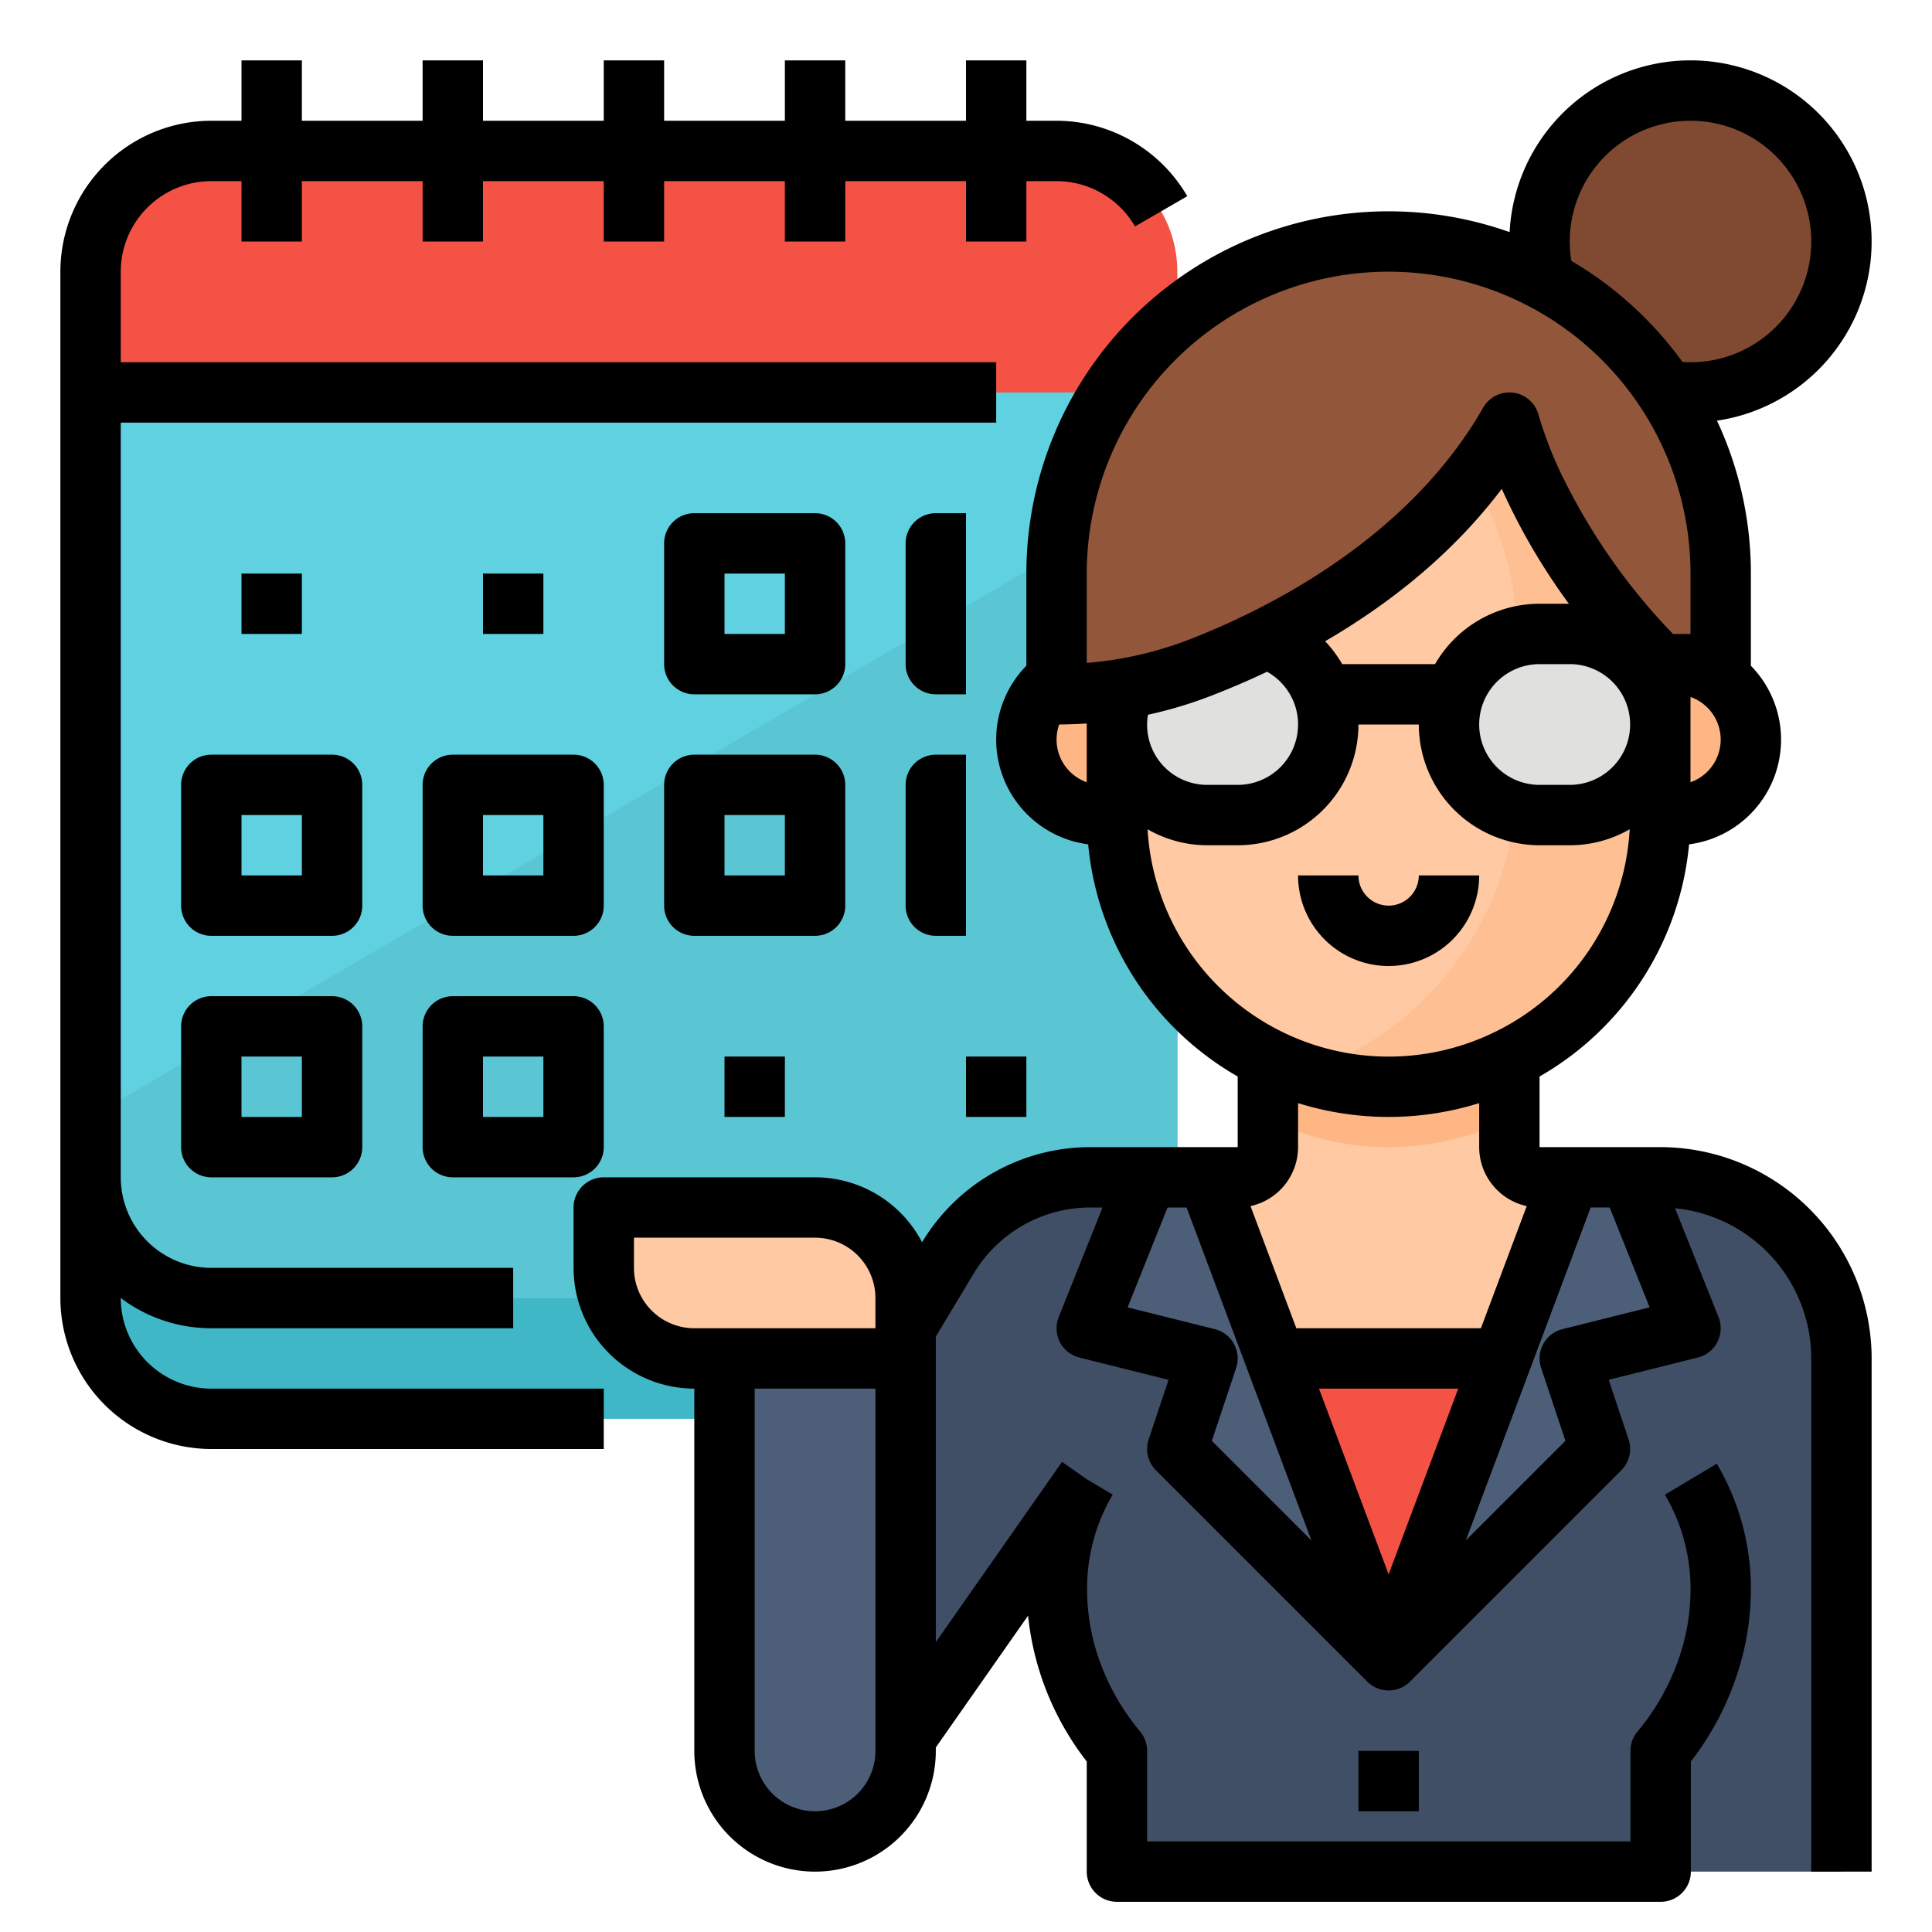 <svg height="512" viewBox="0 0 512 512" width="512" xmlns="http://www.w3.org/2000/svg">
    <g id="Filled_outline" data-name="Filled outline">
        <rect fill="#3fb7c7" height="304" rx="32" width="288" x="24" y="72"/>
        <path d="m24 104v208a32 32 0 0 0 32 32h224a32 32 0 0 0 32-32v-208z" fill="#60d1e0"/>
        <path d="m24 296v16a32 32 0 0 0 32 32h224a32 32 0 0 0 32-32v-184z" fill="#5ac6d4"/>
        <path d="m312 72a32 32 0 0 0 -32-32h-224a32 32 0 0 0 -32 32v32h288z" fill="#f35244"/>
        <path d="m440 176h16v16h-16z" fill="#92563a"/>
        <path d="m432 312v128h-128v-128h24a8 8 0 0 0 8-8v-56h64v56a8 8 0 0 0 8 8z" fill="#fec9a3"/>
        <path d="m400 248v48.51a72.1 72.1 0 0 1 -64 0v-48.51z" fill="#feb784"/>
        <path d="m400 360h-64l32 80z" fill="#f35244"/>
        <path d="m488 360a48 48 0 0 0 -48-48h-24l-48 128-48-128h-31.035a44.088 44.088 0 0 0 -37.809 21.406l-59.156 98.594 40 40 56-80c-13.195 22.134-9.434 51.079 8 72v32h192z"
              fill="#404f66"/>
        <path d="m304 312.002-16 40 32 7.998-8 24 56 56-48-128z" fill="#4d5e78"/>
        <path d="m432 312.002 16 40-32 7.998 8 24-56 56 48-128z" fill="#4d5e78"/>
        <circle cx="448" cy="64" fill="#804a32" r="40"/>
        <path d="m432 176h12a20 20 0 0 1 20 20 20 20 0 0 1 -20 20h-12a0 0 0 0 1 0 0v-40a0 0 0 0 1 0 0z" fill="#feb784"/>
        <path d="m272 176h12a20 20 0 0 1 20 20 20 20 0 0 1 -20 20h-12a0 0 0 0 1 0 0v-40a0 0 0 0 1 0 0z" fill="#feb784"
              transform="matrix(-1 0 0 -1 576 392)"/>
        <path d="m440 168v48a72 72 0 1 1 -144 0v-48a72.011 72.011 0 0 1 62.48-71.37 72.008 72.008 0 0 1 81.52 71.37z"
              fill="#fec9a3"/>
        <path d="m440 168v48a72.058 72.058 0 0 1 -94.61 68.38 82.53 82.53 0 0 0 56.63-78.36v-36.66a82.616 82.616 0 0 0 -43.54-72.73 72.008 72.008 0 0 1 81.52 71.37z"
              fill="#fec093"/>
        <rect fill="#e0e0de" height="48" rx="24" width="56" x="296" y="168"/>
        <rect fill="#e0e0de" height="48" rx="24" width="56" x="384" y="168"/>
        <path d="m318.222 176.873c23.869-9.28 61.141-28.759 81.778-64.873 0 0 8 32 40 64h16v-24a88 88 0 0 0 -88-88 88 88 0 0 0 -88 88v32a105.455 105.455 0 0 0 38.222-7.127z"
              fill="#92563a"/>
        <path d="m192 360h48a0 0 0 0 1 0 0v104a24 24 0 0 1 -24 24 24 24 0 0 1 -24-24v-104a0 0 0 0 1 0 0z"
              fill="#4d5e78"/>
        <path d="m160 320h56a24 24 0 0 1 24 24v16a0 0 0 0 1 0 0h-56a24 24 0 0 1 -24-24v-16a0 0 0 0 1 0 0z"
              fill="#fec9a3"/>
        <path d="m56 384h104v-16h-104a24.027 24.027 0 0 1 -24-24v-.022a39.788 39.788 0 0 0 24 8.022h80v-16h-80a24.027 24.027 0 0 1 -24-24v-200h232v-16h-232v-24a24.027 24.027 0 0 1 24-24h8v16h16v-16h32v16h16v-16h32v16h16v-16h32v16h16v-16h32v16h16v-16h8a24.1 24.1 0 0 1 20.793 12.006l13.849-8.012a40.147 40.147 0 0 0 -34.642-19.994h-8v-16h-16v16h-32v-16h-16v16h-32v-16h-16v16h-32v-16h-16v16h-32v-16h-16v16h-8a40.045 40.045 0 0 0 -40 40v272a40.045 40.045 0 0 0 40 40z"/>
        <path d="m64 152h16v16h-16z"/>
        <path d="m112 208v32a8 8 0 0 0 8 8h32a8 8 0 0 0 8-8v-32a8 8 0 0 0 -8-8h-32a8 8 0 0 0 -8 8zm16 8h16v16h-16z"/>
        <path d="m176 240a8 8 0 0 0 8 8h32a8 8 0 0 0 8-8v-32a8 8 0 0 0 -8-8h-32a8 8 0 0 0 -8 8zm16-24h16v16h-16z"/>
        <path d="m128 152h16v16h-16z"/>
        <path d="m88 264h-32a8 8 0 0 0 -8 8v32a8 8 0 0 0 8 8h32a8 8 0 0 0 8-8v-32a8 8 0 0 0 -8-8zm-8 32h-16v-16h16z"/>
        <path d="m184 184h32a8 8 0 0 0 8-8v-32a8 8 0 0 0 -8-8h-32a8 8 0 0 0 -8 8v32a8 8 0 0 0 8 8zm8-32h16v16h-16z"/>
        <path d="m96 208a8 8 0 0 0 -8-8h-32a8 8 0 0 0 -8 8v32a8 8 0 0 0 8 8h32a8 8 0 0 0 8-8zm-16 24h-16v-16h16z"/>
        <path d="m112 304a8 8 0 0 0 8 8h32a8 8 0 0 0 8-8v-32a8 8 0 0 0 -8-8h-32a8 8 0 0 0 -8 8zm16-24h16v16h-16z"/>
        <path d="m192 280h16v16h-16z"/>
        <path d="m240 240a8 8 0 0 0 8 8h8v-48h-8a8 8 0 0 0 -8 8z"/>
        <path d="m240 144v32a8 8 0 0 0 8 8h8v-48h-8a8 8 0 0 0 -8 8z"/>
        <path d="m256 280h16v16h-16z"/>
        <path d="m272 152v24.416a27.985 27.985 0 0 0 16.378 47.342 79.43 79.43 0 0 0 39.622 61.528v18.714h-39.04a52.04 52.04 0 0 0 -44.6 25.2 32.025 32.025 0 0 0 -28.36-17.2h-56a8 8 0 0 0 -8 8v16a32.036 32.036 0 0 0 32 32v96a32 32 0 0 0 64 0v-.908l24.449-34.927a75.551 75.551 0 0 0 15.551 38.646v29.189a8 8 0 0 0 8 8h144.094a8 8 0 0 0 8-8v-29.189a76.28 76.28 0 0 0 14.519-31.637 71.159 71.159 0 0 0 1.373-12.9 65.066 65.066 0 0 0 -9.021-34.368l-6.871 4.1-6.872 4.1a49.021 49.021 0 0 1 6.784 25.265 55.539 55.539 0 0 1 -1.944 14.4 61.032 61.032 0 0 1 -12.114 23.114 8 8 0 0 0 -1.854 5.115v24h-128.094v-24a8 8 0 0 0 -1.854-5.122 61.546 61.546 0 0 1 -10.857-19.053 56.169 56.169 0 0 1 -3.2-18.463 49.021 49.021 0 0 1 6.784-25.265l-6.873-4.097-6.554-4.588-33.446 47.779v-80.974l10.022-16.694a36.052 36.052 0 0 1 30.938-17.523h3.225l-11.613 29.031a8 8 0 0 0 5.488 10.733l23.618 5.9-5.267 15.8a8 8 0 0 0 1.932 8.187l56 56c.029.028.061.052.09.08l.039.04c.021.02.04.042.062.062.089.083.184.161.277.241.068.058.135.117.205.173.109.087.224.169.338.251.048.034.1.07.144.1s.09.065.137.095l.034.024c.027.018.057.029.084.046.213.133.43.257.652.369.059.03.12.056.18.085s.141.067.213.1c.221.1.446.182.673.257.056.019.109.041.165.059l.108.034c.044.013.089.021.134.033.259.071.52.128.784.173.053.009.105.021.158.029s.126.014.189.022a7.981 7.981 0 0 0 .978.068h.026a7.981 7.981 0 0 0 .978-.068c.063-.008.126-.013.189-.022s.105-.02.158-.029c.264-.045.526-.1.785-.173.044-.012.089-.02.133-.033l.108-.035c.056-.017.109-.039.164-.057.228-.076.453-.161.675-.258.071-.031.141-.065.212-.1s.12-.055.179-.085c.224-.112.442-.236.656-.37.026-.017.055-.028.081-.045s.022-.016.034-.024c.046-.03.092-.063.138-.095s.1-.069.143-.1c.114-.082.229-.164.337-.25.071-.057.138-.117.207-.175.093-.079.188-.157.276-.24.022-.02.041-.042.062-.062l.039-.039c.029-.029.061-.053.09-.081l56-56a8 8 0 0 0 1.932-8.187l-5.267-15.8 23.618-5.9a8 8 0 0 0 5.488-10.733l-11.536-28.839a40.054 40.054 0 0 1 36.108 39.808v136h16v-136a56.064 56.064 0 0 0 -56-56h-32v-18.714a79.436 79.436 0 0 0 39.622-61.525 27.977 27.977 0 0 0 16.357-47.352c.007-.136.021-.271.021-.409v-24a95.429 95.429 0 0 0 -8.983-40.518 48 48 0 1 0 -54.953-49.968 96 96 0 0 0 -128.064 90.486zm-104 184v-8h48a16.019 16.019 0 0 1 16 16v8h-48a16.019 16.019 0 0 1 -16-16zm64 128a16 16 0 0 1 -32 0v-96h32zm56-312a80 80 0 0 1 160 0v16h-4.641a163.09 163.09 0 0 1 -27.954-39.08 104.97 104.97 0 0 1 -7.644-18.86 8 8 0 0 0 -14.707-2.029c-19.92 34.861-57.251 53.423-77.731 61.385a96.656 96.656 0 0 1 -27.323 6.263zm92.305 24h-24.605a32.02 32.02 0 0 0 -4.527-6.066c16.592-9.652 33.5-22.762 46.808-40.382a167.99 167.99 0 0 0 17.787 30.448h-7.768a32.012 32.012 0 0 0 -27.695 16zm-38.339 8.21a15.708 15.708 0 0 1 2.034 7.79 16 16 0 0 1 -16 16h-8a15.911 15.911 0 0 1 -15.773-18.59 112.506 112.506 0 0 0 16.894-5.081c4.65-1.808 9.58-3.9 14.664-6.31a15.951 15.951 0 0 1 6.181 6.191zm66.034-8.21h8a16 16 0 0 1 0 32h-8a16 16 0 0 1 0-32zm-128 20a11.972 11.972 0 0 1 .7-4.008q3.667-.022 7.3-.268v15.576a12.01 12.01 0 0 1 -8-11.3zm124.6 123.627-12.144 32.373h-48.912l-12.144-32.373a16.023 16.023 0 0 0 12.6-15.627v-11.662a80.487 80.487 0 0 0 48 0v11.662a16.023 16.023 0 0 0 12.6 15.627zm-55.056 48.373h36.912l-18.456 49.216zm-22.531-11.85a8 8 0 0 0 -5.073-3.911l-23.108-5.776 10.585-26.463h5.039l19.544 52.128 13.537 36.1-26.388-26.388 6.436-19.309a8 8 0 0 0 -.572-6.381zm87.047-3.911a8 8 0 0 0 -5.649 10.291l6.436 19.309-26.388 26.388 13.541-36.099 19.544-52.128h5.039l10.585 26.462zm-17.626-78.89a63.994 63.994 0 0 1 -92.317-53.587 31.786 31.786 0 0 0 15.883 4.238h8a32 32 0 0 0 32-32h16a32.036 32.036 0 0 0 32 32h8a31.786 31.786 0 0 0 15.883-4.238 63.636 63.636 0 0 1 -35.449 53.587zm56.05-68.866a11.958 11.958 0 0 1 -4.484 2.817v-22.6a11.985 11.985 0 0 1 4.484 19.783zm-36.484-140.483a32 32 0 1 1 32 32c-.711 0-1.425-.041-2.139-.089a96.741 96.741 0 0 0 -29.43-26.769 32.107 32.107 0 0 1 -.431-5.142z"/>
        <path d="m368 240a8.009 8.009 0 0 1 -8-8h-16a24 24 0 0 0 48 0h-16a8.009 8.009 0 0 1 -8 8z"/>
        <path d="m360 464h16v16h-16z"/>
    </g>
</svg>
